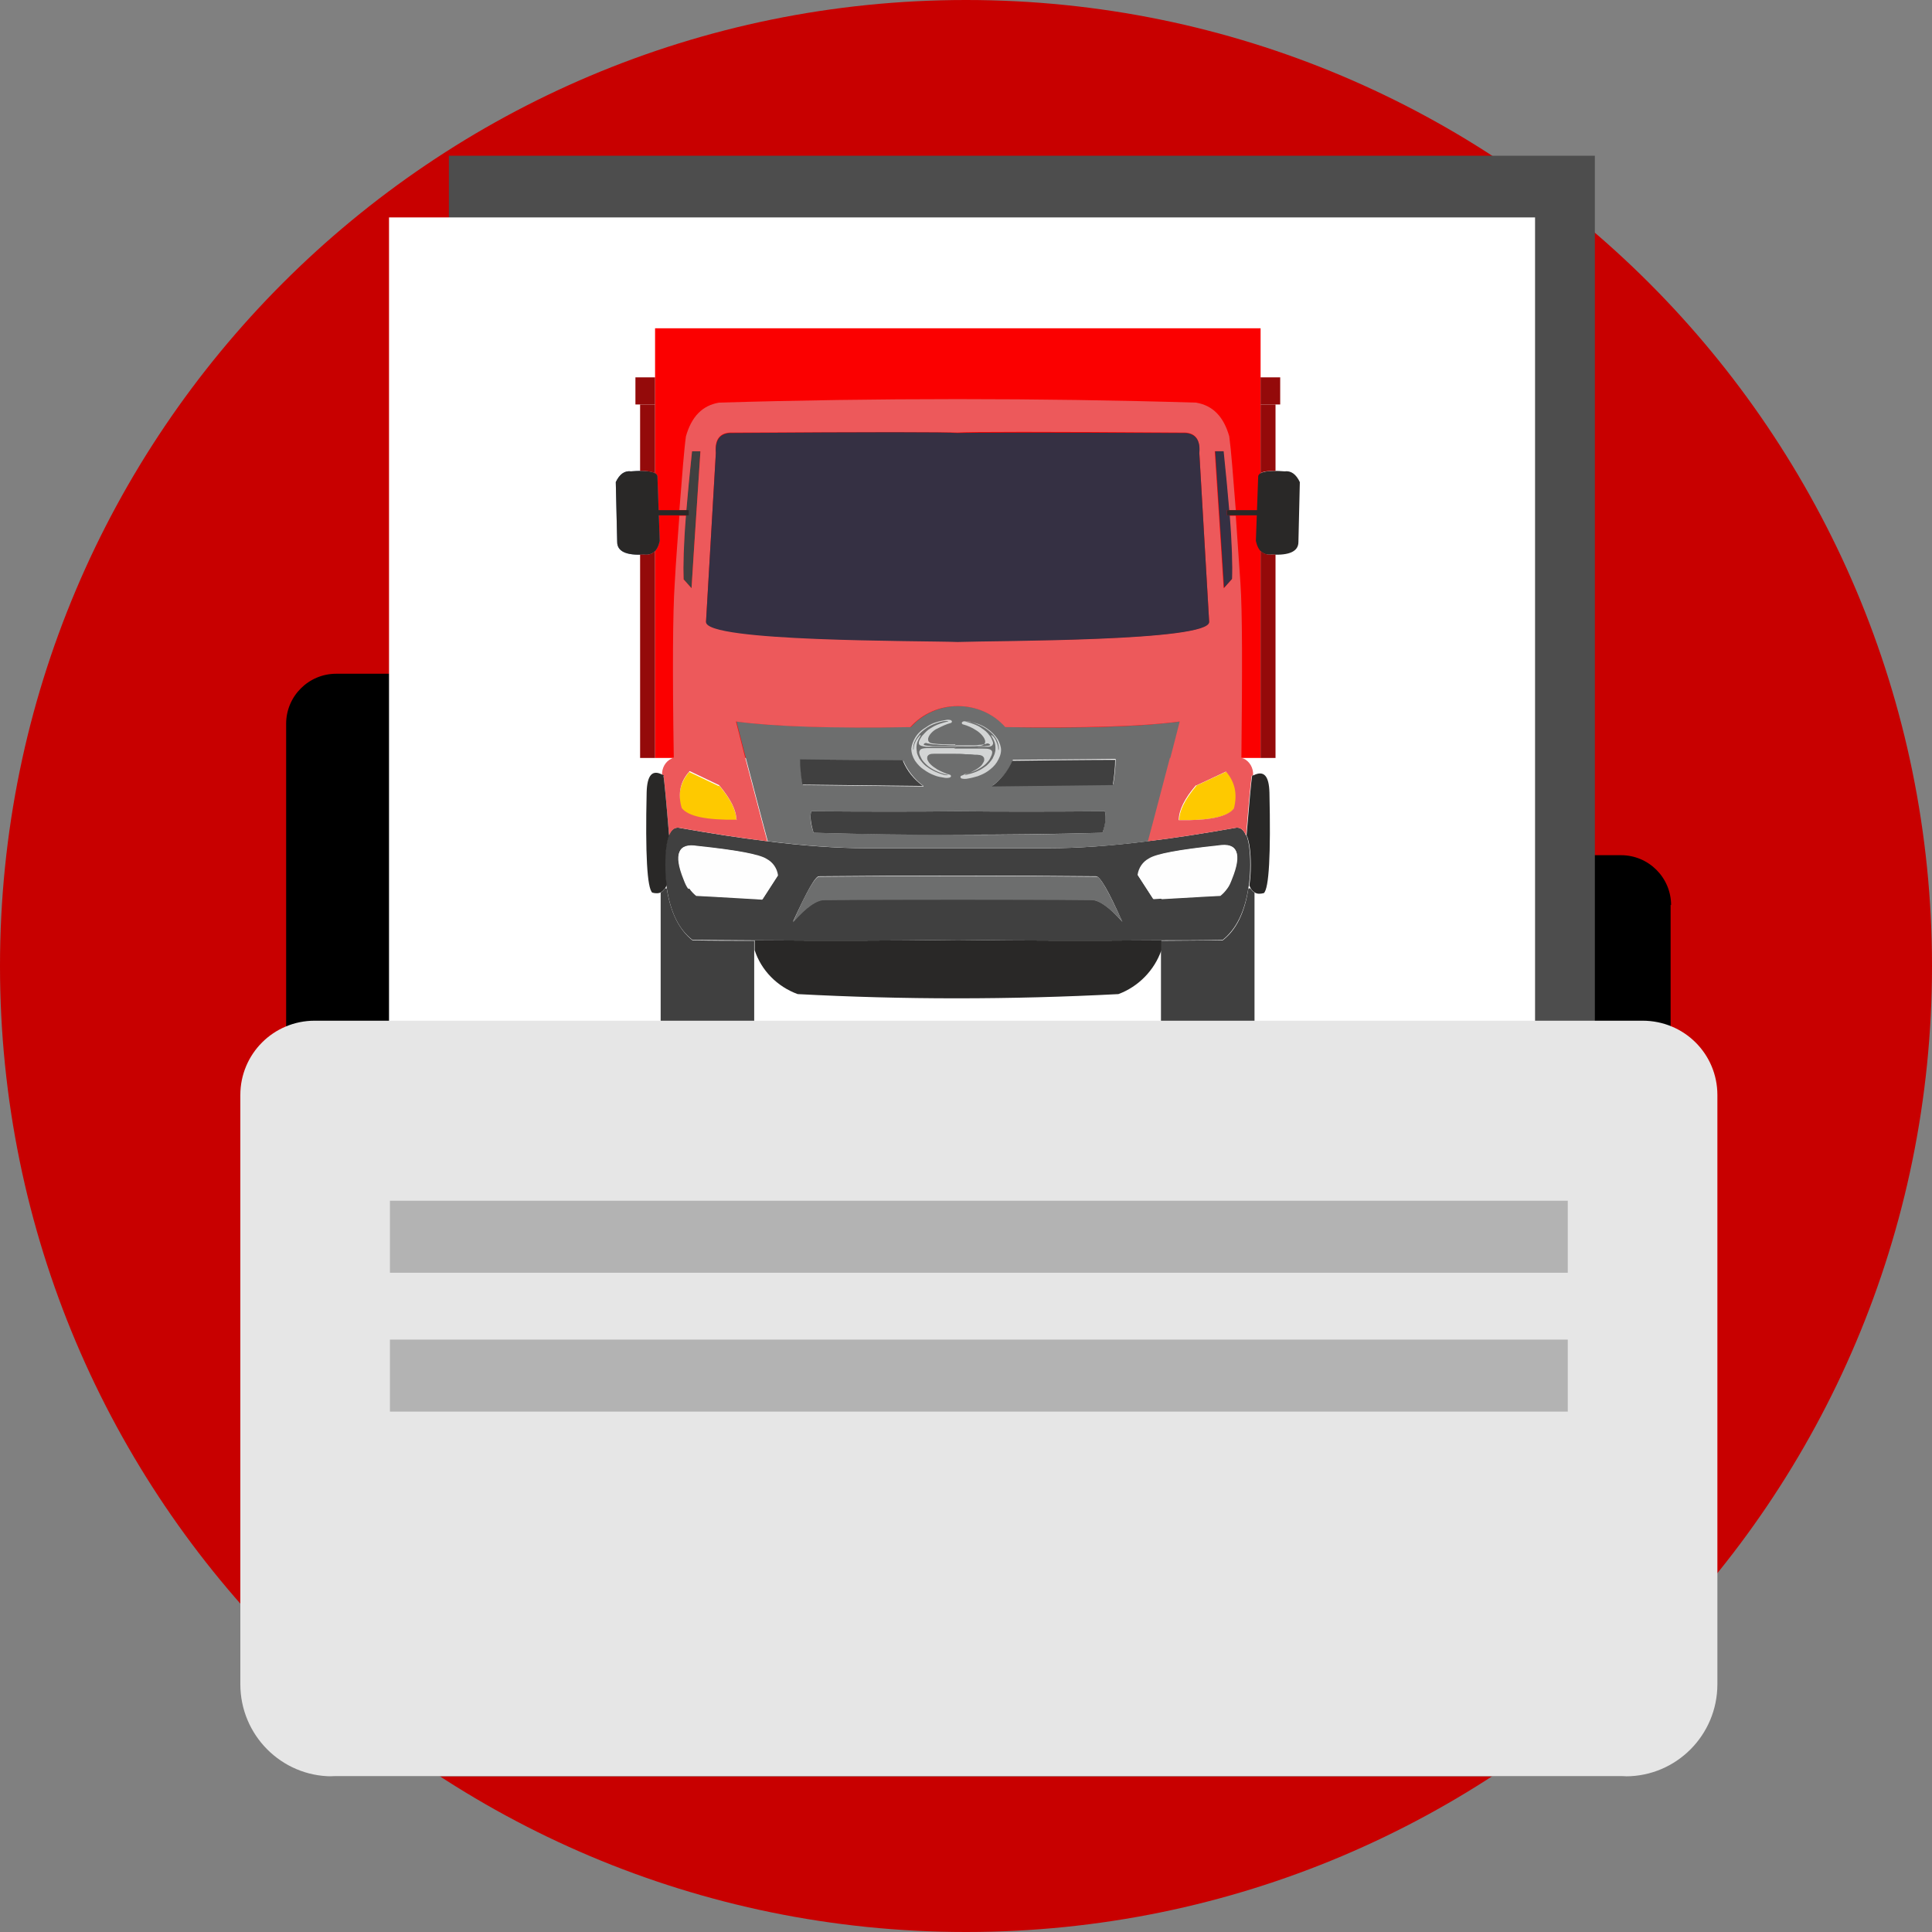 <svg width="48" height="48" viewBox="0 0 48 48" fill="none" xmlns="http://www.w3.org/2000/svg">
<rect x="0" y="0" width="48" height="48" fill="#808080" stroke="none"/>
<path d="M24 48C37.255 48 48 37.255 48 24C48 10.745 37.255 0 24 0C10.745 0 0 10.745 0 24C0 37.255 10.745 48 24 48Z" fill="#C80000"/>
<path d="M41.506 22.478V42.888C41.506 43.574 40.949 44.131 40.263 44.131H8.352C7.679 44.131 7.109 43.574 7.109 42.888V17.982C7.109 17.297 7.667 16.739 8.352 16.739H20.782C21.456 16.739 22.025 17.297 22.025 17.982V20.317C22.025 20.828 22.443 21.247 22.954 21.247H40.275C40.96 21.247 41.518 21.804 41.518 22.489L41.506 22.478Z" fill="black"/>
<path d="M32.48 38.533V38.544H12.639C11.977 38.544 11.384 38.277 10.943 37.847C10.501 37.417 10.246 36.813 10.246 36.151V35.036H30.238V36.151C30.238 36.813 30.505 37.406 30.935 37.847C31.342 38.254 31.876 38.51 32.48 38.544V38.533Z" fill="#B3B3B3"/>
<path d="M39.624 3.869V33.178C39.624 34.862 38.254 36.233 36.558 36.233H11.152V3.869H39.624Z" fill="#4D4D4D"/>
<path d="M38.138 5.401V34.71C38.138 36.395 36.767 37.765 35.071 37.765H9.665V5.401H38.138Z" fill="white"/>
<path fill-rule="evenodd" clip-rule="evenodd" d="M31.319 8.156H23.965H23.628H16.275V18.831H23.628H23.965H31.319V8.156Z" fill="#FB0000"/>
<path fill-rule="evenodd" clip-rule="evenodd" d="M16.984 14.394C16.949 13.848 17.018 12.791 17.193 11.211C17.332 11.211 17.402 11.211 17.402 11.211C17.251 13.476 17.181 14.615 17.181 14.615L16.984 14.394Z" fill="#404040"/>
<path fill-rule="evenodd" clip-rule="evenodd" d="M28.844 26.916V23.617V23.373C28.867 23.373 28.891 23.373 28.914 23.373C29.402 23.373 29.89 23.362 30.378 23.362C30.714 23.106 30.924 22.676 31.016 22.072H31.063C31.098 22.119 31.133 22.154 31.168 22.177V26.916H28.844ZM18.738 23.373V23.617V26.916H16.414V22.177C16.449 22.154 16.496 22.119 16.519 22.072H16.565C16.658 22.665 16.867 23.095 17.204 23.362C17.692 23.373 18.18 23.373 18.668 23.373C18.691 23.373 18.714 23.373 18.738 23.373Z" fill="#404040"/>
<path fill-rule="evenodd" clip-rule="evenodd" d="M23.756 24.803C22.443 24.803 21.13 24.768 19.818 24.698C19.307 24.512 18.912 24.106 18.749 23.606V23.362C20.433 23.374 22.118 23.374 23.802 23.351C25.487 23.374 27.171 23.374 28.855 23.362V23.606C28.681 24.106 28.286 24.512 27.787 24.698C26.451 24.768 25.115 24.803 23.767 24.803H23.756Z" fill="#292827"/>
<path fill-rule="evenodd" clip-rule="evenodd" d="M27.241 21.771C24.953 21.747 22.641 21.747 20.352 21.771C20.259 21.759 20.05 22.142 19.702 22.897C20.027 22.537 20.283 22.352 20.48 22.352C22.687 22.34 24.906 22.34 27.102 22.352C27.299 22.352 27.555 22.526 27.88 22.897C27.543 22.131 27.322 21.759 27.229 21.771H27.241ZM30.97 20.76C31.028 20.911 31.063 21.155 31.063 21.48C31.063 21.666 31.051 21.829 31.028 21.991C31.028 22.015 31.016 22.038 31.016 22.061C30.923 22.654 30.714 23.083 30.378 23.351C29.89 23.362 29.402 23.362 28.914 23.362C28.89 23.362 28.867 23.362 28.844 23.362C27.16 23.374 25.475 23.374 23.791 23.351C22.106 23.374 20.422 23.374 18.738 23.362C18.714 23.362 18.691 23.362 18.668 23.362C18.18 23.362 17.692 23.351 17.204 23.351C16.867 23.095 16.658 22.665 16.565 22.061C16.565 22.038 16.554 22.015 16.554 21.991C16.53 21.829 16.519 21.666 16.519 21.48C16.519 21.155 16.554 20.911 16.612 20.76C16.67 20.621 16.739 20.562 16.844 20.562C17.634 20.702 18.366 20.818 19.051 20.899C19.969 21.015 20.794 21.074 21.526 21.074C22.78 21.074 23.524 21.074 23.744 21.074C23.744 21.074 24.511 21.074 26.044 21.074C26.776 21.074 27.601 21.015 28.519 20.899C29.204 20.818 29.936 20.702 30.726 20.562C30.831 20.562 30.9 20.621 30.958 20.76H30.97ZM28.856 22.328C29.82 22.27 30.308 22.247 30.308 22.247C30.378 22.212 30.436 22.142 30.482 22.061C30.529 21.991 30.563 21.922 30.598 21.829C30.854 21.201 30.749 20.923 30.261 21.004C29.285 21.108 28.716 21.213 28.542 21.329C28.391 21.41 28.287 21.561 28.263 21.736C28.519 22.131 28.647 22.328 28.647 22.328C28.716 22.328 28.774 22.317 28.832 22.317L28.856 22.328ZM17.123 22.073C17.181 22.154 17.239 22.212 17.297 22.259C17.297 22.259 17.785 22.282 18.749 22.34C18.807 22.34 18.877 22.352 18.935 22.352C18.935 22.352 19.063 22.154 19.318 21.759C19.295 21.585 19.191 21.434 19.04 21.352C18.877 21.236 18.296 21.12 17.32 21.027C16.844 20.946 16.728 21.225 16.983 21.852C17.018 21.945 17.053 22.026 17.1 22.084L17.123 22.073Z" fill="#404040"/>
<path fill-rule="evenodd" clip-rule="evenodd" d="M28.844 22.328C28.786 22.328 28.716 22.34 28.658 22.34C28.658 22.34 28.53 22.143 28.275 21.748C28.298 21.573 28.403 21.422 28.554 21.341C28.716 21.225 29.297 21.109 30.273 21.016C30.749 20.934 30.865 21.213 30.61 21.84C30.575 21.933 30.54 22.015 30.494 22.073C30.436 22.154 30.378 22.212 30.319 22.259C30.319 22.259 29.831 22.282 28.867 22.34L28.844 22.328Z" fill="#FEFEFE"/>
<path fill-rule="evenodd" clip-rule="evenodd" d="M17.111 22.073C17.065 22.003 17.03 21.933 16.995 21.84C16.739 21.213 16.844 20.934 17.332 21.016C18.308 21.12 18.877 21.225 19.051 21.341C19.202 21.422 19.307 21.573 19.33 21.748C19.075 22.143 18.947 22.34 18.947 22.34C18.877 22.34 18.819 22.328 18.761 22.328C17.797 22.27 17.309 22.247 17.309 22.247C17.239 22.212 17.181 22.143 17.134 22.061L17.111 22.073Z" fill="#FEFEFE"/>
<path fill-rule="evenodd" clip-rule="evenodd" d="M19.702 22.909C20.038 22.142 20.259 21.77 20.352 21.782C22.641 21.759 24.952 21.759 27.241 21.782C27.334 21.77 27.543 22.154 27.891 22.909C27.566 22.549 27.311 22.363 27.113 22.363C24.906 22.351 22.687 22.351 20.492 22.363C20.294 22.363 20.038 22.537 19.713 22.909H19.702Z" fill="#6D6E6E"/>
<path fill-rule="evenodd" clip-rule="evenodd" d="M22.943 19.528C22.722 19.366 22.548 19.145 22.443 18.901C20.736 18.878 19.888 18.878 19.888 18.878C19.888 19.075 19.911 19.285 19.946 19.505L22.943 19.54V19.528ZM18.529 18.831C18.459 18.553 18.378 18.262 18.296 17.925C19.26 18.053 20.701 18.088 22.629 18.065C23.245 17.368 24.372 17.368 24.987 18.065C26.916 18.1 28.368 18.053 29.32 17.925C29.239 18.251 29.158 18.553 29.088 18.831C28.728 20.214 28.542 20.899 28.542 20.899C27.624 21.015 26.799 21.073 26.068 21.073C24.813 21.073 24.07 21.073 23.849 21.073C23.849 21.073 23.082 21.073 21.549 21.073C20.817 21.073 19.992 21.015 19.075 20.899C19.075 20.899 18.889 20.214 18.529 18.831ZM27.45 20.156C26.056 20.167 24.848 20.167 23.802 20.156C22.769 20.167 21.549 20.167 20.155 20.156C20.12 20.284 20.132 20.458 20.213 20.69C21.433 20.725 22.629 20.737 23.802 20.737C24.976 20.748 26.172 20.725 27.392 20.69C27.462 20.458 27.485 20.284 27.45 20.156ZM25.162 18.89C25.057 19.145 24.883 19.354 24.662 19.517L27.659 19.482C27.694 19.261 27.717 19.052 27.717 18.855C27.717 18.855 26.869 18.866 25.162 18.878V18.89Z" fill="#6D6E6E"/>
<path fill-rule="evenodd" clip-rule="evenodd" d="M24.65 19.529C24.871 19.366 25.045 19.145 25.15 18.901C26.858 18.878 27.706 18.878 27.706 18.878C27.706 19.075 27.682 19.285 27.648 19.505L24.65 19.54V19.529Z" fill="#404040"/>
<path fill-rule="evenodd" clip-rule="evenodd" d="M22.432 18.901C22.536 19.157 22.71 19.366 22.931 19.528L19.934 19.494C19.899 19.273 19.876 19.064 19.876 18.866C19.876 18.866 20.724 18.878 22.432 18.889V18.901Z" fill="#404040"/>
<path fill-rule="evenodd" clip-rule="evenodd" d="M20.155 20.156C21.549 20.167 22.757 20.167 23.803 20.156C24.836 20.167 26.056 20.167 27.45 20.156C27.485 20.284 27.473 20.458 27.392 20.69C26.172 20.725 24.976 20.737 23.803 20.737C22.629 20.748 21.433 20.725 20.213 20.69C20.143 20.458 20.12 20.284 20.155 20.156Z" fill="#404040"/>
<path fill-rule="evenodd" clip-rule="evenodd" d="M17.866 19.517C18.157 19.854 18.296 20.144 18.296 20.388C17.541 20.4 17.088 20.307 16.925 20.098C16.832 19.738 16.902 19.436 17.123 19.18C17.611 19.413 17.855 19.529 17.855 19.529L17.866 19.517Z" fill="#FEC900"/>
<path fill-rule="evenodd" clip-rule="evenodd" d="M29.297 20.388C29.297 20.144 29.436 19.866 29.727 19.517C29.727 19.517 29.971 19.401 30.47 19.169C30.703 19.424 30.772 19.726 30.668 20.086C30.505 20.295 30.052 20.388 29.297 20.377V20.388Z" fill="#FEC900"/>
<path fill-rule="evenodd" clip-rule="evenodd" d="M29.076 18.832C29.146 18.553 29.227 18.263 29.309 17.926C28.345 18.053 26.904 18.088 24.976 18.065C24.36 17.368 23.233 17.368 22.618 18.065C20.689 18.1 19.237 18.053 18.285 17.926C18.366 18.251 18.447 18.553 18.517 18.832C18.877 20.214 19.063 20.9 19.063 20.9C18.378 20.818 17.646 20.702 16.856 20.563C16.751 20.563 16.681 20.621 16.623 20.76C16.554 19.912 16.507 19.413 16.484 19.273C16.472 19.262 16.461 19.262 16.449 19.262C16.438 19.087 16.53 18.913 16.693 18.843C16.705 18.832 16.716 18.832 16.74 18.832C16.705 16.648 16.716 15.196 16.763 14.499C16.798 13.86 16.844 13.302 16.879 12.814H17.042C16.984 13.535 16.972 14.069 16.984 14.394L17.181 14.615C17.181 14.615 17.251 13.476 17.402 11.211C17.402 11.211 17.332 11.211 17.193 11.211C17.135 11.769 17.088 12.257 17.053 12.675H16.879C16.949 11.792 16.995 11.176 17.042 10.839C17.181 10.352 17.448 10.073 17.866 10.003C21.723 9.887 25.859 9.887 29.715 10.003C30.134 10.073 30.401 10.352 30.54 10.839C30.587 11.176 30.633 11.792 30.703 12.675H30.529C30.494 12.245 30.447 11.757 30.389 11.211C30.25 11.211 30.18 11.211 30.18 11.211C30.331 13.476 30.401 14.615 30.401 14.615L30.598 14.394C30.622 14.057 30.598 13.535 30.54 12.814H30.703C30.738 13.302 30.773 13.86 30.819 14.499C30.866 15.196 30.866 16.636 30.842 18.832C30.854 18.832 30.877 18.843 30.889 18.843C31.051 18.913 31.144 19.087 31.133 19.262C31.121 19.262 31.109 19.273 31.098 19.273C31.075 19.424 31.028 19.912 30.958 20.76C30.9 20.621 30.831 20.563 30.726 20.563C29.936 20.702 29.204 20.818 28.519 20.9C28.519 20.9 28.705 20.214 29.065 18.832H29.076ZM18.296 20.377C18.296 20.133 18.157 19.854 17.866 19.506C17.866 19.506 17.622 19.389 17.135 19.157C16.902 19.413 16.833 19.715 16.937 20.075C17.1 20.284 17.553 20.377 18.308 20.365L18.296 20.377ZM29.715 19.506C29.425 19.842 29.286 20.133 29.286 20.377C30.041 20.388 30.494 20.296 30.656 20.086C30.749 19.726 30.68 19.424 30.459 19.169C29.971 19.401 29.715 19.517 29.715 19.517V19.506ZM17.541 15.44C17.518 15.928 22.815 15.904 23.791 15.939C24.778 15.904 30.064 15.939 30.041 15.44C30.041 15.44 29.959 14.046 29.797 11.246C29.82 10.898 29.681 10.735 29.378 10.747C25.94 10.723 24.07 10.723 23.791 10.747C23.512 10.735 21.642 10.735 18.203 10.747C17.901 10.735 17.75 10.898 17.785 11.246C17.622 14.034 17.541 15.44 17.541 15.44Z" fill="#ED595B"/>
<path fill-rule="evenodd" clip-rule="evenodd" d="M30.97 20.76C31.04 19.912 31.086 19.413 31.109 19.273C31.121 19.262 31.133 19.262 31.144 19.262C31.4 19.134 31.528 19.273 31.539 19.691C31.574 21.236 31.528 22.073 31.4 22.189C31.307 22.212 31.237 22.212 31.179 22.177C31.144 22.154 31.098 22.119 31.075 22.073C31.063 22.049 31.051 22.026 31.04 22.003C31.063 21.84 31.075 21.678 31.075 21.492C31.075 21.167 31.04 20.923 30.982 20.772L30.97 20.76Z" fill="#292827"/>
<path fill-rule="evenodd" clip-rule="evenodd" d="M16.484 19.273C16.507 19.424 16.554 19.912 16.623 20.76C16.565 20.911 16.531 21.155 16.531 21.48C16.531 21.666 16.542 21.829 16.565 21.991C16.554 22.015 16.542 22.038 16.531 22.061C16.496 22.107 16.461 22.142 16.426 22.166C16.368 22.2 16.287 22.2 16.205 22.177C16.078 22.061 16.031 21.225 16.066 19.68C16.078 19.261 16.205 19.11 16.461 19.25C16.473 19.25 16.484 19.261 16.496 19.261L16.484 19.273Z" fill="#292827"/>
<path d="M31.527 12.675H30.482V12.803H31.527V12.675Z" fill="#292827"/>
<path fill-rule="evenodd" clip-rule="evenodd" d="M31.922 11.711C31.504 11.676 31.284 11.722 31.26 11.827L31.202 13.441C31.26 13.697 31.388 13.802 31.597 13.778C32.038 13.802 32.259 13.697 32.259 13.465C32.282 12.477 32.294 11.978 32.294 11.978C32.201 11.78 32.073 11.687 31.911 11.711H31.922Z" fill="#292827"/>
<path fill-rule="evenodd" clip-rule="evenodd" d="M15.671 11.711C16.089 11.676 16.31 11.722 16.333 11.827L16.391 13.441C16.333 13.697 16.205 13.802 15.996 13.778C15.555 13.802 15.334 13.697 15.334 13.465C15.311 12.477 15.299 11.978 15.299 11.978C15.392 11.78 15.52 11.687 15.682 11.711H15.671Z" fill="#6D7F99"/>
<path d="M17.111 12.675H16.066V12.803H17.111V12.675Z" fill="#292827"/>
<path fill-rule="evenodd" clip-rule="evenodd" d="M15.671 11.711C16.089 11.676 16.31 11.722 16.333 11.827L16.391 13.441C16.333 13.697 16.205 13.802 15.996 13.778C15.555 13.802 15.334 13.697 15.334 13.465C15.311 12.477 15.299 11.978 15.299 11.978C15.392 11.78 15.52 11.687 15.682 11.711H15.671Z" fill="#292827"/>
<path fill-rule="evenodd" clip-rule="evenodd" d="M30.412 14.615C30.412 14.615 30.343 13.476 30.192 11.211C30.192 11.211 30.261 11.211 30.401 11.211C30.459 11.768 30.505 12.256 30.54 12.675H30.482V12.802H30.552C30.61 13.523 30.622 14.057 30.61 14.382L30.412 14.603V14.615Z" fill="#353043"/>
<path fill-rule="evenodd" clip-rule="evenodd" d="M31.318 11.757V10.049H31.69V11.698C31.516 11.698 31.388 11.71 31.318 11.757Z" fill="#940A0A"/>
<path fill-rule="evenodd" clip-rule="evenodd" d="M31.318 13.685C31.388 13.754 31.481 13.789 31.597 13.777C31.632 13.777 31.655 13.777 31.69 13.777V18.831H31.318V13.685Z" fill="#940A0A"/>
<path fill-rule="evenodd" clip-rule="evenodd" d="M31.69 10.049H31.318V9.375H31.806V10.049H31.69Z" fill="#940A0A"/>
<path fill-rule="evenodd" clip-rule="evenodd" d="M16.275 9.375V10.049H15.903H15.787V9.375H16.275Z" fill="#940A0A"/>
<path fill-rule="evenodd" clip-rule="evenodd" d="M15.996 13.777C16.112 13.789 16.205 13.766 16.275 13.685V18.831H15.903V13.777C15.926 13.777 15.961 13.777 15.996 13.777Z" fill="#940A0A"/>
<path fill-rule="evenodd" clip-rule="evenodd" d="M16.275 11.757C16.205 11.722 16.089 11.698 15.903 11.698V10.049H16.275V11.757Z" fill="#940A0A"/>
<path fill-rule="evenodd" clip-rule="evenodd" d="M17.541 15.451C17.541 15.451 17.622 14.057 17.785 11.257C17.762 10.909 17.901 10.746 18.203 10.758C21.642 10.734 23.512 10.734 23.791 10.758C24.07 10.746 25.94 10.746 29.378 10.758C29.68 10.746 29.831 10.909 29.797 11.257C29.959 14.045 30.041 15.451 30.041 15.451C30.064 15.939 24.767 15.915 23.791 15.95C22.803 15.915 17.518 15.95 17.541 15.451Z" fill="#353043"/>
<path fill-rule="evenodd" clip-rule="evenodd" d="M23.733 18.587C23.605 18.587 23.477 18.587 23.349 18.587C23.303 18.587 23.257 18.587 23.21 18.587C23.164 18.587 23.117 18.587 23.071 18.587C23.001 18.587 22.931 18.587 22.885 18.611C22.862 18.622 22.85 18.646 22.838 18.68C22.838 18.68 22.838 18.68 22.838 18.692C22.838 18.739 22.862 18.785 22.885 18.831C22.908 18.89 22.966 18.948 23.013 18.994C23.094 19.075 23.268 19.18 23.454 19.227C23.477 19.238 23.512 19.238 23.535 19.25C23.559 19.25 23.547 19.261 23.535 19.261C23.512 19.261 23.477 19.25 23.454 19.25C23.245 19.192 23.105 19.11 23.001 19.029C22.943 18.983 22.885 18.913 22.838 18.843C22.815 18.797 22.78 18.715 22.78 18.692C22.78 18.657 22.769 18.634 22.769 18.576C22.769 18.471 22.803 18.39 22.862 18.297C22.862 18.285 22.873 18.285 22.873 18.274V18.262C22.873 18.262 22.862 18.262 22.85 18.274C22.803 18.332 22.769 18.367 22.745 18.425C22.711 18.495 22.699 18.553 22.699 18.611C22.699 18.622 22.687 18.634 22.687 18.611C22.687 18.541 22.699 18.471 22.734 18.402C22.769 18.332 22.803 18.285 22.85 18.227C22.908 18.169 22.966 18.123 23.036 18.076C23.14 18.007 23.245 17.972 23.361 17.937C23.408 17.925 23.454 17.914 23.5 17.914C23.512 17.914 23.535 17.914 23.547 17.914C23.559 17.914 23.57 17.925 23.547 17.925C23.512 17.937 23.489 17.937 23.454 17.949C23.338 17.983 23.233 18.018 23.129 18.088C23.047 18.134 23.013 18.169 22.908 18.285C22.896 18.297 22.873 18.344 22.85 18.378C22.838 18.402 22.827 18.436 22.827 18.46C22.827 18.483 22.838 18.506 22.862 18.518C22.908 18.541 22.943 18.541 23.001 18.553C23.047 18.553 23.082 18.553 23.129 18.553C23.187 18.553 23.257 18.553 23.315 18.553C23.454 18.553 23.582 18.553 23.721 18.553C23.733 18.553 23.744 18.553 23.768 18.553C23.907 18.553 24.047 18.553 24.186 18.553C24.244 18.553 24.314 18.553 24.372 18.553C24.418 18.553 24.453 18.553 24.5 18.553C24.558 18.553 24.604 18.553 24.639 18.529C24.662 18.518 24.662 18.495 24.674 18.471C24.674 18.448 24.662 18.413 24.651 18.39C24.639 18.355 24.616 18.32 24.604 18.297C24.511 18.169 24.465 18.146 24.383 18.088C24.29 18.018 24.174 17.983 24.07 17.949C24.035 17.937 24.012 17.937 23.977 17.925C23.953 17.925 23.965 17.914 23.977 17.914C23.988 17.914 24.012 17.914 24.023 17.914C24.07 17.925 24.116 17.925 24.163 17.949C24.279 17.983 24.383 18.03 24.476 18.088C24.546 18.134 24.604 18.181 24.662 18.239C24.709 18.297 24.744 18.332 24.778 18.413C24.802 18.483 24.825 18.553 24.813 18.622C24.813 18.646 24.802 18.634 24.802 18.622C24.802 18.553 24.79 18.506 24.755 18.425C24.732 18.367 24.709 18.32 24.651 18.274C24.651 18.274 24.639 18.262 24.627 18.262V18.274C24.627 18.285 24.639 18.285 24.639 18.297C24.697 18.39 24.732 18.471 24.732 18.576C24.732 18.634 24.732 18.657 24.72 18.692C24.72 18.715 24.685 18.797 24.662 18.843C24.616 18.913 24.558 18.983 24.5 19.029C24.395 19.11 24.256 19.192 24.047 19.238C24.023 19.25 23.988 19.25 23.954 19.25C23.942 19.25 23.93 19.238 23.954 19.238C23.977 19.227 24.012 19.227 24.035 19.215C24.221 19.168 24.383 19.075 24.476 18.994C24.523 18.948 24.581 18.89 24.604 18.831C24.627 18.785 24.651 18.739 24.651 18.692C24.651 18.657 24.639 18.646 24.604 18.622C24.558 18.599 24.476 18.599 24.418 18.599C24.372 18.599 24.325 18.599 24.279 18.599C24.232 18.599 24.186 18.599 24.139 18.599C24.012 18.599 23.884 18.599 23.744 18.599C23.733 18.599 23.71 18.599 23.698 18.599L23.733 18.587ZM23.733 18.541C23.64 18.541 23.559 18.541 23.466 18.541C23.396 18.541 23.338 18.541 23.268 18.541C23.21 18.541 23.152 18.541 23.094 18.529C23.036 18.529 22.966 18.518 22.954 18.506C22.943 18.495 22.954 18.495 22.954 18.483C22.966 18.471 22.978 18.46 23.001 18.46C23.013 18.46 23.013 18.46 23.024 18.46C23.036 18.471 23.036 18.471 23.059 18.471C23.117 18.483 23.152 18.495 23.222 18.495C23.28 18.495 23.326 18.506 23.384 18.506C23.5 18.506 23.582 18.518 23.744 18.518C23.756 18.518 23.779 18.518 23.791 18.518C23.965 18.518 24.035 18.518 24.163 18.518C24.221 18.518 24.267 18.518 24.325 18.506C24.395 18.506 24.43 18.495 24.488 18.483C24.5 18.483 24.511 18.471 24.523 18.471C24.523 18.471 24.534 18.471 24.546 18.471C24.558 18.471 24.581 18.483 24.593 18.495C24.604 18.506 24.604 18.506 24.593 18.518C24.581 18.529 24.5 18.529 24.453 18.541C24.395 18.541 24.337 18.541 24.279 18.553C24.209 18.553 24.151 18.553 24.081 18.553C23.988 18.553 23.895 18.553 23.802 18.553C23.791 18.553 23.768 18.553 23.756 18.553L23.733 18.541ZM23.733 18.495C23.547 18.495 23.349 18.495 23.175 18.471C23.082 18.46 23.059 18.413 23.059 18.378C23.047 18.274 23.198 18.134 23.291 18.1C23.408 18.042 23.5 17.995 23.628 17.96C23.64 17.96 23.651 17.937 23.651 17.925C23.651 17.914 23.628 17.89 23.617 17.89C23.57 17.879 23.535 17.879 23.489 17.89C23.419 17.902 23.349 17.914 23.28 17.937C23.187 17.96 23.094 18.007 23.013 18.065C22.896 18.134 22.803 18.216 22.734 18.332C22.687 18.413 22.652 18.506 22.641 18.599C22.641 18.704 22.676 18.808 22.734 18.901C22.792 18.983 22.862 19.064 22.954 19.122C23.036 19.18 23.117 19.227 23.21 19.261C23.291 19.296 23.373 19.308 23.442 19.319C23.489 19.331 23.547 19.331 23.593 19.319C23.605 19.319 23.628 19.296 23.628 19.285C23.628 19.273 23.617 19.25 23.605 19.25C23.559 19.238 23.489 19.215 23.442 19.192C23.373 19.157 23.303 19.134 23.245 19.087C23.187 19.052 23.129 19.006 23.082 18.948C23.059 18.913 23.036 18.878 23.036 18.843C23.036 18.82 23.036 18.797 23.047 18.785C23.082 18.715 23.198 18.727 23.28 18.727C23.349 18.727 23.431 18.727 23.5 18.727C23.57 18.727 23.663 18.727 23.744 18.727C23.826 18.727 23.907 18.727 23.988 18.739C24.058 18.739 24.139 18.739 24.209 18.75C24.29 18.75 24.407 18.75 24.442 18.82C24.453 18.831 24.453 18.866 24.453 18.878C24.453 18.913 24.43 18.948 24.407 18.983C24.372 19.041 24.302 19.087 24.244 19.122C24.186 19.157 24.116 19.192 24.047 19.215C23.988 19.238 23.919 19.261 23.884 19.273C23.872 19.273 23.861 19.296 23.861 19.308C23.861 19.319 23.884 19.343 23.895 19.343C23.942 19.354 24 19.354 24.047 19.343C24.128 19.331 24.209 19.308 24.29 19.285C24.383 19.25 24.465 19.215 24.546 19.157C24.627 19.099 24.709 19.029 24.767 18.936C24.825 18.843 24.871 18.739 24.871 18.634C24.871 18.553 24.836 18.448 24.79 18.367C24.72 18.262 24.627 18.169 24.523 18.1C24.442 18.042 24.337 17.995 24.256 17.972C24.186 17.949 24.128 17.937 24.058 17.925C24.012 17.914 23.977 17.914 23.93 17.925C23.919 17.925 23.895 17.949 23.895 17.96C23.895 17.972 23.907 17.995 23.919 17.995C24.047 18.03 24.151 18.076 24.256 18.146C24.337 18.193 24.488 18.332 24.476 18.436C24.476 18.471 24.441 18.518 24.36 18.529C24.174 18.553 23.977 18.541 23.791 18.541C23.779 18.541 23.768 18.541 23.744 18.541L23.733 18.495Z" fill="#D3D5D5"/>
<path d="M7.806 25.359H40.809C41.843 25.359 42.668 26.184 42.668 27.206V41.843C42.668 43.11 41.646 44.132 40.391 44.132H8.248C6.993 44.132 5.971 43.11 5.971 41.843V27.206C5.971 26.184 6.796 25.359 7.818 25.359H7.806Z" fill="#E6E6E6"/>
<path d="M38.951 29.832H9.688V31.621H38.951V29.832Z" fill="#B3B3B3"/>
<path d="M38.951 33.282H9.688V35.071H38.951V33.282Z" fill="#B3B3B3"/>
</svg>
